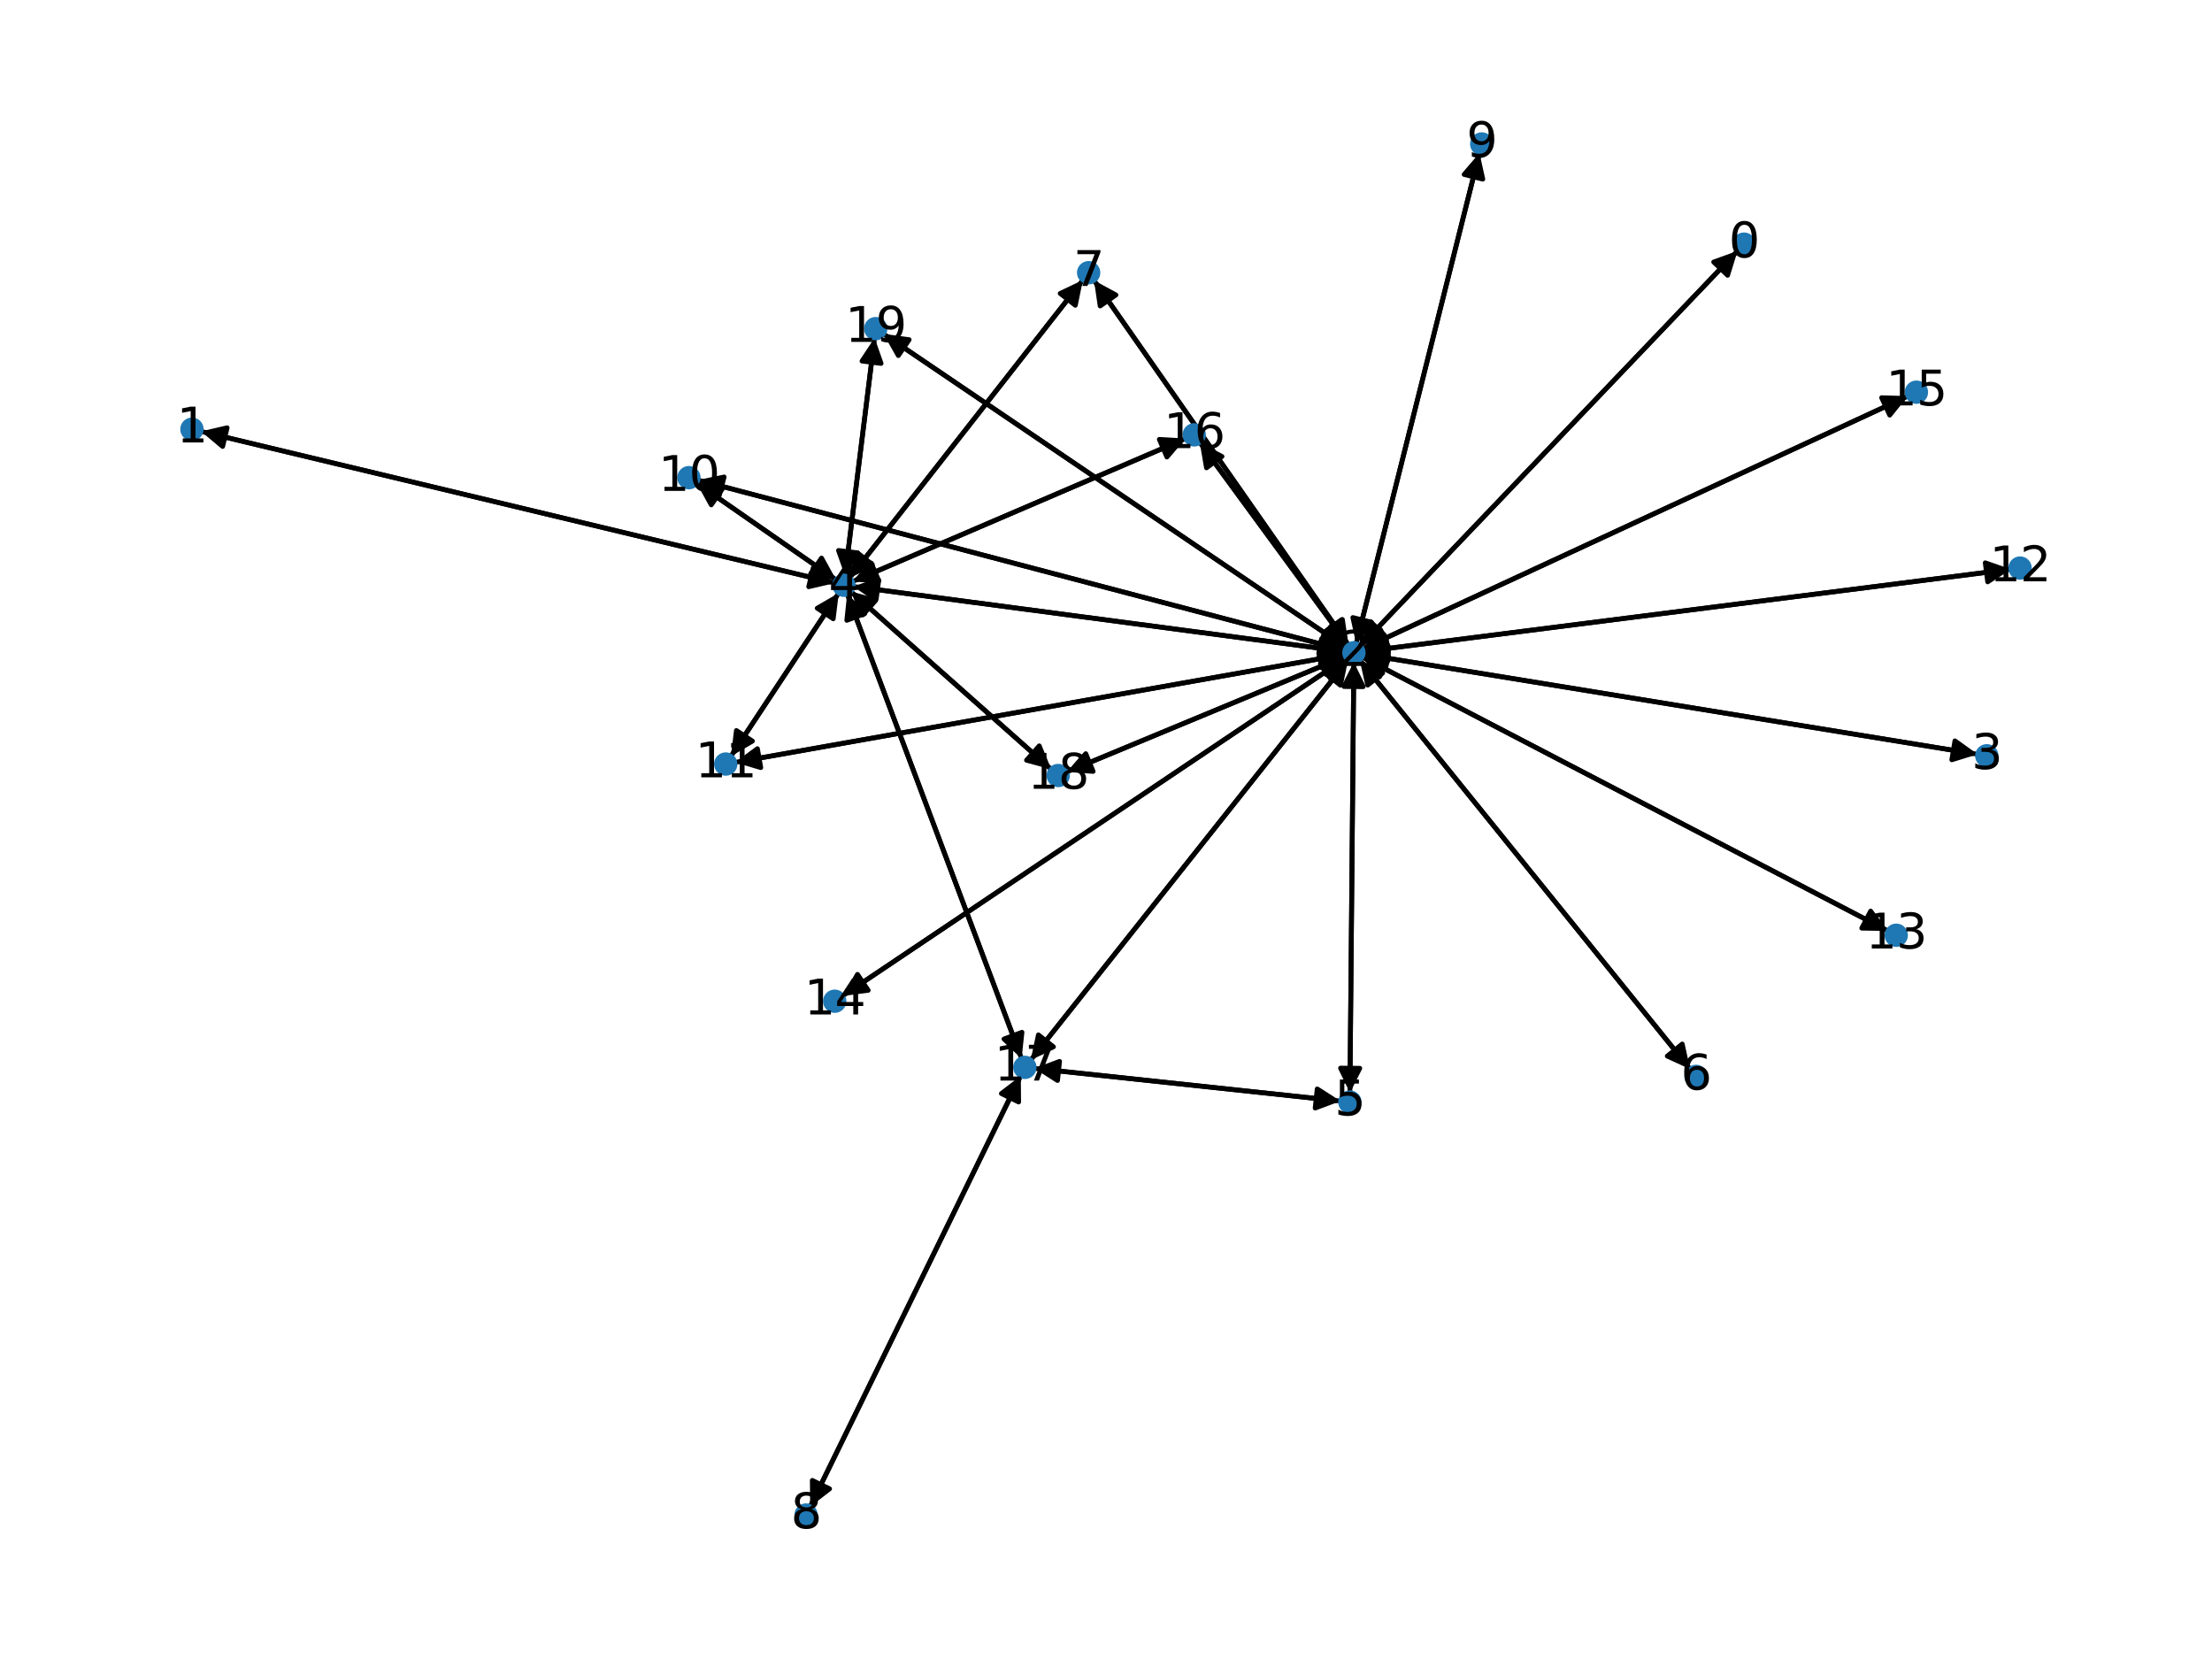 <?xml version="1.0" encoding="utf-8" standalone="no"?>
<!DOCTYPE svg PUBLIC "-//W3C//DTD SVG 1.1//EN"
  "http://www.w3.org/Graphics/SVG/1.1/DTD/svg11.dtd">
<svg xmlns:xlink="http://www.w3.org/1999/xlink" width="460.8pt" height="345.6pt" viewBox="0 0 460.8 345.6" xmlns="http://www.w3.org/2000/svg" version="1.1">
 <defs>
  <style type="text/css">*{stroke-linejoin: round; stroke-linecap: butt}</style>
 </defs>
 <g id="figure_1">
  <g id="patch_1">
   <path d="M 0 345.6 
L 460.8 345.6 
L 460.8 0 
L 0 0 
z
" style="fill: #ffffff"/>
  </g>
  <g id="axes_1">
   <g id="patch_2">
    <path d="M 361.977 52.262 
Q 322.68 93.417 284.156 133.764 
" clip-path="url(#p5abf5bbc78)" style="fill: none; stroke: #000000; stroke-linecap: round"/>
    <path d="M 288.364 132.252 
L 284.156 133.764 
L 285.471 129.49 
z
" clip-path="url(#p5abf5bbc78)" style="stroke: #000000; stroke-linecap: round"/>
   </g>
   <g id="patch_3">
    <path d="M 41.873 89.866 
Q 107.893 105.668 172.825 121.209 
" clip-path="url(#p5abf5bbc78)" style="fill: none; stroke: #000000; stroke-linecap: round"/>
    <path d="M 169.401 118.333 
L 172.825 121.209 
L 168.47 122.223 
z
" clip-path="url(#p5abf5bbc78)" style="stroke: #000000; stroke-linecap: round"/>
   </g>
   <g id="patch_4">
    <path d="M 283.381 134.575 
Q 322.678 93.42 361.203 53.073 
" clip-path="url(#p5abf5bbc78)" style="fill: none; stroke: #000000; stroke-linecap: round"/>
    <path d="M 356.994 54.585 
L 361.203 53.073 
L 359.887 57.348 
z
" clip-path="url(#p5abf5bbc78)" style="stroke: #000000; stroke-linecap: round"/>
   </g>
   <g id="patch_5">
    <path d="M 283.955 136.286 
Q 347.964 146.707 410.87 156.949 
" clip-path="url(#p5abf5bbc78)" style="fill: none; stroke: #000000; stroke-linecap: round"/>
    <path d="M 407.243 154.332 
L 410.87 156.949 
L 406.6 158.28 
z
" clip-path="url(#p5abf5bbc78)" style="stroke: #000000; stroke-linecap: round"/>
   </g>
   <g id="patch_6">
    <path d="M 280.122 135.721 
Q 228.919 128.947 178.825 122.32 
" clip-path="url(#p5abf5bbc78)" style="fill: none; stroke: #000000; stroke-linecap: round"/>
    <path d="M 182.528 124.828 
L 178.825 122.32 
L 183.053 120.862 
z
" clip-path="url(#p5abf5bbc78)" style="stroke: #000000; stroke-linecap: round"/>
   </g>
   <g id="patch_7">
    <path d="M 282.027 137.909 
Q 281.622 182.777 281.227 226.526 
" clip-path="url(#p5abf5bbc78)" style="fill: none; stroke: #000000; stroke-linecap: round"/>
    <path d="M 283.263 222.545 
L 281.227 226.526 
L 279.264 222.509 
z
" clip-path="url(#p5abf5bbc78)" style="stroke: #000000; stroke-linecap: round"/>
   </g>
   <g id="patch_8">
    <path d="M 283.26 137.481 
Q 317.678 180.104 351.394 221.857 
" clip-path="url(#p5abf5bbc78)" style="fill: none; stroke: #000000; stroke-linecap: round"/>
    <path d="M 350.437 217.488 
L 351.394 221.857 
L 347.325 220.001 
z
" clip-path="url(#p5abf5bbc78)" style="stroke: #000000; stroke-linecap: round"/>
   </g>
   <g id="patch_9">
    <path d="M 280.936 134.388 
Q 254.415 96.393 228.534 59.315 
" clip-path="url(#p5abf5bbc78)" style="fill: none; stroke: #000000; stroke-linecap: round"/>
    <path d="M 229.183 63.739 
L 228.534 59.315 
L 232.463 61.45 
z
" clip-path="url(#p5abf5bbc78)" style="stroke: #000000; stroke-linecap: round"/>
   </g>
   <g id="patch_10">
    <path d="M 282.516 134.096 
Q 295.358 82.982 307.928 32.952 
" clip-path="url(#p5abf5bbc78)" style="fill: none; stroke: #000000; stroke-linecap: round"/>
    <path d="M 305.013 36.344 
L 307.928 32.952 
L 308.893 37.319 
z
" clip-path="url(#p5abf5bbc78)" style="stroke: #000000; stroke-linecap: round"/>
   </g>
   <g id="patch_11">
    <path d="M 280.171 135.482 
Q 212.78 117.74 146.47 100.283 
" clip-path="url(#p5abf5bbc78)" style="fill: none; stroke: #000000; stroke-linecap: round"/>
    <path d="M 149.829 103.236 
L 146.47 100.283 
L 150.848 99.367 
z
" clip-path="url(#p5abf5bbc78)" style="stroke: #000000; stroke-linecap: round"/>
   </g>
   <g id="patch_12">
    <path d="M 280.139 136.313 
Q 216.617 147.57 154.196 158.633 
" clip-path="url(#p5abf5bbc78)" style="fill: none; stroke: #000000; stroke-linecap: round"/>
    <path d="M 158.483 159.904 
L 154.196 158.633 
L 157.785 155.965 
z
" clip-path="url(#p5abf5bbc78)" style="stroke: #000000; stroke-linecap: round"/>
   </g>
   <g id="patch_13">
    <path d="M 283.963 135.731 
Q 351.429 127.158 417.787 118.725 
" clip-path="url(#p5abf5bbc78)" style="fill: none; stroke: #000000; stroke-linecap: round"/>
    <path d="M 413.567 117.245 
L 417.787 118.725 
L 414.071 121.213 
z
" clip-path="url(#p5abf5bbc78)" style="stroke: #000000; stroke-linecap: round"/>
   </g>
   <g id="patch_14">
    <path d="M 283.765 136.871 
Q 338.535 165.404 392.313 193.421 
" clip-path="url(#p5abf5bbc78)" style="fill: none; stroke: #000000; stroke-linecap: round"/>
    <path d="M 389.69 189.799 
L 392.313 193.421 
L 387.842 193.347 
z
" clip-path="url(#p5abf5bbc78)" style="stroke: #000000; stroke-linecap: round"/>
   </g>
   <g id="patch_15">
    <path d="M 280.437 137.054 
Q 227.967 172.273 176.425 206.869 
" clip-path="url(#p5abf5bbc78)" style="fill: none; stroke: #000000; stroke-linecap: round"/>
    <path d="M 180.861 206.301 
L 176.425 206.869 
L 178.631 202.98 
z
" clip-path="url(#p5abf5bbc78)" style="stroke: #000000; stroke-linecap: round"/>
   </g>
   <g id="patch_16">
    <path d="M 283.8 135.162 
Q 340.632 108.839 396.45 82.986 
" clip-path="url(#p5abf5bbc78)" style="fill: none; stroke: #000000; stroke-linecap: round"/>
    <path d="M 391.98 82.852 
L 396.45 82.986 
L 393.661 86.482 
z
" clip-path="url(#p5abf5bbc78)" style="stroke: #000000; stroke-linecap: round"/>
   </g>
   <g id="patch_17">
    <path d="M 280.901 134.415 
Q 265.412 113.281 250.583 93.049 
" clip-path="url(#p5abf5bbc78)" style="fill: none; stroke: #000000; stroke-linecap: round"/>
    <path d="M 251.334 97.458 
L 250.583 93.049 
L 254.561 95.093 
z
" clip-path="url(#p5abf5bbc78)" style="stroke: #000000; stroke-linecap: round"/>
   </g>
   <g id="patch_18">
    <path d="M 280.842 137.491 
Q 247.773 179.163 215.4 219.959 
" clip-path="url(#p5abf5bbc78)" style="fill: none; stroke: #000000; stroke-linecap: round"/>
    <path d="M 219.453 218.069 
L 215.4 219.959 
L 216.319 215.582 
z
" clip-path="url(#p5abf5bbc78)" style="stroke: #000000; stroke-linecap: round"/>
   </g>
   <g id="patch_19">
    <path d="M 280.258 136.717 
Q 251.243 148.765 223.26 160.384 
" clip-path="url(#p5abf5bbc78)" style="fill: none; stroke: #000000; stroke-linecap: round"/>
    <path d="M 227.721 160.697 
L 223.26 160.384 
L 226.187 157.003 
z
" clip-path="url(#p5abf5bbc78)" style="stroke: #000000; stroke-linecap: round"/>
   </g>
   <g id="patch_20">
    <path d="M 280.442 134.889 
Q 232.236 102.217 184.956 70.173 
" clip-path="url(#p5abf5bbc78)" style="fill: none; stroke: #000000; stroke-linecap: round"/>
    <path d="M 187.145 74.073 
L 184.956 70.173 
L 189.389 70.761 
z
" clip-path="url(#p5abf5bbc78)" style="stroke: #000000; stroke-linecap: round"/>
   </g>
   <g id="patch_21">
    <path d="M 411.977 157.129 
Q 347.968 146.708 285.063 136.466 
" clip-path="url(#p5abf5bbc78)" style="fill: none; stroke: #000000; stroke-linecap: round"/>
    <path d="M 288.69 139.083 
L 285.063 136.466 
L 289.332 135.135 
z
" clip-path="url(#p5abf5bbc78)" style="stroke: #000000; stroke-linecap: round"/>
   </g>
   <g id="patch_22">
    <path d="M 173.911 121.469 
Q 107.891 105.667 42.958 90.126 
" clip-path="url(#p5abf5bbc78)" style="fill: none; stroke: #000000; stroke-linecap: round"/>
    <path d="M 46.383 93.002 
L 42.958 90.126 
L 47.314 89.112 
z
" clip-path="url(#p5abf5bbc78)" style="stroke: #000000; stroke-linecap: round"/>
   </g>
   <g id="patch_23">
    <path d="M 177.72 122.174 
Q 228.922 128.948 279.016 135.574 
" clip-path="url(#p5abf5bbc78)" style="fill: none; stroke: #000000; stroke-linecap: round"/>
    <path d="M 275.313 133.067 
L 279.016 135.574 
L 274.788 137.032 
z
" clip-path="url(#p5abf5bbc78)" style="stroke: #000000; stroke-linecap: round"/>
   </g>
   <g id="patch_24">
    <path d="M 176.99 120.396 
Q 201.29 89.365 224.901 59.215 
" clip-path="url(#p5abf5bbc78)" style="fill: none; stroke: #000000; stroke-linecap: round"/>
    <path d="M 220.86 61.131 
L 224.901 59.215 
L 224.01 63.597 
z
" clip-path="url(#p5abf5bbc78)" style="stroke: #000000; stroke-linecap: round"/>
   </g>
   <g id="patch_25">
    <path d="M 174.209 120.817 
Q 159.659 110.714 146.027 101.249 
" clip-path="url(#p5abf5bbc78)" style="fill: none; stroke: #000000; stroke-linecap: round"/>
    <path d="M 148.172 105.173 
L 146.027 101.249 
L 150.454 101.887 
z
" clip-path="url(#p5abf5bbc78)" style="stroke: #000000; stroke-linecap: round"/>
   </g>
   <g id="patch_26">
    <path d="M 174.729 123.536 
Q 163.491 140.543 152.87 156.618 
" clip-path="url(#p5abf5bbc78)" style="fill: none; stroke: #000000; stroke-linecap: round"/>
    <path d="M 156.744 154.383 
L 152.87 156.618 
L 153.407 152.178 
z
" clip-path="url(#p5abf5bbc78)" style="stroke: #000000; stroke-linecap: round"/>
   </g>
   <g id="patch_27">
    <path d="M 177.574 121.157 
Q 212.288 106.254 245.974 91.792 
" clip-path="url(#p5abf5bbc78)" style="fill: none; stroke: #000000; stroke-linecap: round"/>
    <path d="M 241.51 91.532 
L 245.974 91.792 
L 243.088 95.208 
z
" clip-path="url(#p5abf5bbc78)" style="stroke: #000000; stroke-linecap: round"/>
   </g>
   <g id="patch_28">
    <path d="M 176.477 123.731 
Q 194.649 172.133 212.428 219.488 
" clip-path="url(#p5abf5bbc78)" style="fill: none; stroke: #000000; stroke-linecap: round"/>
    <path d="M 212.894 215.04 
L 212.428 219.488 
L 209.15 216.446 
z
" clip-path="url(#p5abf5bbc78)" style="stroke: #000000; stroke-linecap: round"/>
   </g>
   <g id="patch_29">
    <path d="M 177.244 123.204 
Q 198.119 141.737 218.159 159.527 
" clip-path="url(#p5abf5bbc78)" style="fill: none; stroke: #000000; stroke-linecap: round"/>
    <path d="M 216.495 155.376 
L 218.159 159.527 
L 213.84 158.367 
z
" clip-path="url(#p5abf5bbc78)" style="stroke: #000000; stroke-linecap: round"/>
   </g>
   <g id="patch_30">
    <path d="M 176.035 119.998 
Q 179.113 95.19 182.054 71.492 
" clip-path="url(#p5abf5bbc78)" style="fill: none; stroke: #000000; stroke-linecap: round"/>
    <path d="M 179.577 75.216 
L 182.054 71.492 
L 183.546 75.708 
z
" clip-path="url(#p5abf5bbc78)" style="stroke: #000000; stroke-linecap: round"/>
   </g>
   <g id="patch_31">
    <path d="M 281.217 227.649 
Q 281.622 182.781 282.017 139.032 
" clip-path="url(#p5abf5bbc78)" style="fill: none; stroke: #000000; stroke-linecap: round"/>
    <path d="M 279.981 143.013 
L 282.017 139.032 
L 283.981 143.05 
z
" clip-path="url(#p5abf5bbc78)" style="stroke: #000000; stroke-linecap: round"/>
   </g>
   <g id="patch_32">
    <path d="M 279.27 229.377 
Q 247.348 225.966 216.537 222.674 
" clip-path="url(#p5abf5bbc78)" style="fill: none; stroke: #000000; stroke-linecap: round"/>
    <path d="M 220.302 225.087 
L 216.537 222.674 
L 220.727 221.11 
z
" clip-path="url(#p5abf5bbc78)" style="stroke: #000000; stroke-linecap: round"/>
   </g>
   <g id="patch_33">
    <path d="M 352.097 222.727 
Q 317.679 180.104 283.963 138.351 
" clip-path="url(#p5abf5bbc78)" style="fill: none; stroke: #000000; stroke-linecap: round"/>
    <path d="M 284.92 142.72 
L 283.963 138.351 
L 288.032 140.207 
z
" clip-path="url(#p5abf5bbc78)" style="stroke: #000000; stroke-linecap: round"/>
   </g>
   <g id="patch_34">
    <path d="M 227.893 58.397 
Q 254.414 96.391 280.295 133.47 
" clip-path="url(#p5abf5bbc78)" style="fill: none; stroke: #000000; stroke-linecap: round"/>
    <path d="M 279.646 129.045 
L 280.295 133.47 
L 276.366 131.334 
z
" clip-path="url(#p5abf5bbc78)" style="stroke: #000000; stroke-linecap: round"/>
   </g>
   <g id="patch_35">
    <path d="M 225.591 58.333 
Q 201.291 89.364 177.681 119.514 
" clip-path="url(#p5abf5bbc78)" style="fill: none; stroke: #000000; stroke-linecap: round"/>
    <path d="M 181.721 117.598 
L 177.681 119.514 
L 178.572 115.132 
z
" clip-path="url(#p5abf5bbc78)" style="stroke: #000000; stroke-linecap: round"/>
   </g>
   <g id="patch_36">
    <path d="M 168.769 313.871 
Q 190.711 268.98 212.161 225.094 
" clip-path="url(#p5abf5bbc78)" style="fill: none; stroke: #000000; stroke-linecap: round"/>
    <path d="M 208.608 227.809 
L 212.161 225.094 
L 212.201 229.566 
z
" clip-path="url(#p5abf5bbc78)" style="stroke: #000000; stroke-linecap: round"/>
   </g>
   <g id="patch_37">
    <path d="M 308.2 31.869 
Q 295.358 82.983 282.788 133.013 
" clip-path="url(#p5abf5bbc78)" style="fill: none; stroke: #000000; stroke-linecap: round"/>
    <path d="M 285.703 129.621 
L 282.788 133.013 
L 281.823 128.646 
z
" clip-path="url(#p5abf5bbc78)" style="stroke: #000000; stroke-linecap: round"/>
   </g>
   <g id="patch_38">
    <path d="M 145.39 99.999 
Q 212.781 117.74 279.091 135.197 
" clip-path="url(#p5abf5bbc78)" style="fill: none; stroke: #000000; stroke-linecap: round"/>
    <path d="M 275.732 132.245 
L 279.091 135.197 
L 274.713 136.113 
z
" clip-path="url(#p5abf5bbc78)" style="stroke: #000000; stroke-linecap: round"/>
   </g>
   <g id="patch_39">
    <path d="M 145.105 100.608 
Q 159.655 110.711 173.286 120.177 
" clip-path="url(#p5abf5bbc78)" style="fill: none; stroke: #000000; stroke-linecap: round"/>
    <path d="M 171.141 116.252 
L 173.286 120.177 
L 168.86 119.538 
z
" clip-path="url(#p5abf5bbc78)" style="stroke: #000000; stroke-linecap: round"/>
   </g>
   <g id="patch_40">
    <path d="M 153.091 158.829 
Q 216.613 147.571 279.035 136.508 
" clip-path="url(#p5abf5bbc78)" style="fill: none; stroke: #000000; stroke-linecap: round"/>
    <path d="M 274.747 135.237 
L 279.035 136.508 
L 275.445 139.176 
z
" clip-path="url(#p5abf5bbc78)" style="stroke: #000000; stroke-linecap: round"/>
   </g>
   <g id="patch_41">
    <path d="M 152.254 157.55 
Q 163.492 140.543 174.113 124.468 
" clip-path="url(#p5abf5bbc78)" style="fill: none; stroke: #000000; stroke-linecap: round"/>
    <path d="M 170.239 126.703 
L 174.113 124.468 
L 173.576 128.908 
z
" clip-path="url(#p5abf5bbc78)" style="stroke: #000000; stroke-linecap: round"/>
   </g>
   <g id="patch_42">
    <path d="M 418.895 118.584 
Q 351.428 127.158 285.07 135.59 
" clip-path="url(#p5abf5bbc78)" style="fill: none; stroke: #000000; stroke-linecap: round"/>
    <path d="M 289.291 137.07 
L 285.07 135.59 
L 288.786 133.102 
z
" clip-path="url(#p5abf5bbc78)" style="stroke: #000000; stroke-linecap: round"/>
   </g>
   <g id="patch_43">
    <path d="M 393.299 193.935 
Q 338.529 165.401 284.75 137.385 
" clip-path="url(#p5abf5bbc78)" style="fill: none; stroke: #000000; stroke-linecap: round"/>
    <path d="M 287.374 141.007 
L 284.75 137.385 
L 289.222 137.459 
z
" clip-path="url(#p5abf5bbc78)" style="stroke: #000000; stroke-linecap: round"/>
   </g>
   <g id="patch_44">
    <path d="M 175.494 207.494 
Q 227.964 172.275 279.506 137.678 
" clip-path="url(#p5abf5bbc78)" style="fill: none; stroke: #000000; stroke-linecap: round"/>
    <path d="M 275.071 138.247 
L 279.506 137.678 
L 277.3 141.568 
z
" clip-path="url(#p5abf5bbc78)" style="stroke: #000000; stroke-linecap: round"/>
   </g>
   <g id="patch_45">
    <path d="M 397.466 82.515 
Q 340.634 108.838 284.816 134.691 
" clip-path="url(#p5abf5bbc78)" style="fill: none; stroke: #000000; stroke-linecap: round"/>
    <path d="M 289.287 134.825 
L 284.816 134.691 
L 287.605 131.195 
z
" clip-path="url(#p5abf5bbc78)" style="stroke: #000000; stroke-linecap: round"/>
   </g>
   <g id="patch_46">
    <path d="M 249.922 92.148 
Q 265.412 113.282 280.24 133.514 
" clip-path="url(#p5abf5bbc78)" style="fill: none; stroke: #000000; stroke-linecap: round"/>
    <path d="M 279.489 129.105 
L 280.24 133.514 
L 276.263 131.47 
z
" clip-path="url(#p5abf5bbc78)" style="stroke: #000000; stroke-linecap: round"/>
   </g>
   <g id="patch_47">
    <path d="M 247.002 91.351 
Q 212.288 106.254 178.602 120.716 
" clip-path="url(#p5abf5bbc78)" style="fill: none; stroke: #000000; stroke-linecap: round"/>
    <path d="M 183.066 120.976 
L 178.602 120.716 
L 181.488 117.3 
z
" clip-path="url(#p5abf5bbc78)" style="stroke: #000000; stroke-linecap: round"/>
   </g>
   <g id="patch_48">
    <path d="M 214.705 220.834 
Q 247.774 179.162 280.147 138.366 
" clip-path="url(#p5abf5bbc78)" style="fill: none; stroke: #000000; stroke-linecap: round"/>
    <path d="M 276.094 140.256 
L 280.147 138.366 
L 279.227 142.742 
z
" clip-path="url(#p5abf5bbc78)" style="stroke: #000000; stroke-linecap: round"/>
   </g>
   <g id="patch_49">
    <path d="M 212.822 220.538 
Q 194.65 172.136 176.871 124.781 
" clip-path="url(#p5abf5bbc78)" style="fill: none; stroke: #000000; stroke-linecap: round"/>
    <path d="M 176.405 129.229 
L 176.871 124.781 
L 180.15 127.823 
z
" clip-path="url(#p5abf5bbc78)" style="stroke: #000000; stroke-linecap: round"/>
   </g>
   <g id="patch_50">
    <path d="M 215.432 222.556 
Q 247.354 225.967 278.165 229.259 
" clip-path="url(#p5abf5bbc78)" style="fill: none; stroke: #000000; stroke-linecap: round"/>
    <path d="M 274.4 226.845 
L 278.165 229.259 
L 273.975 230.823 
z
" clip-path="url(#p5abf5bbc78)" style="stroke: #000000; stroke-linecap: round"/>
   </g>
   <g id="patch_51">
    <path d="M 212.652 224.088 
Q 190.711 268.979 169.261 312.865 
" clip-path="url(#p5abf5bbc78)" style="fill: none; stroke: #000000; stroke-linecap: round"/>
    <path d="M 172.814 310.15 
L 169.261 312.865 
L 169.221 308.393 
z
" clip-path="url(#p5abf5bbc78)" style="stroke: #000000; stroke-linecap: round"/>
   </g>
   <g id="patch_52">
    <path d="M 222.228 160.813 
Q 251.244 148.765 279.226 137.145 
" clip-path="url(#p5abf5bbc78)" style="fill: none; stroke: #000000; stroke-linecap: round"/>
    <path d="M 274.765 136.832 
L 279.226 137.145 
L 276.299 140.526 
z
" clip-path="url(#p5abf5bbc78)" style="stroke: #000000; stroke-linecap: round"/>
   </g>
   <g id="patch_53">
    <path d="M 218.995 160.27 
Q 198.12 141.737 178.08 123.947 
" clip-path="url(#p5abf5bbc78)" style="fill: none; stroke: #000000; stroke-linecap: round"/>
    <path d="M 179.744 128.098 
L 178.08 123.947 
L 182.4 125.107 
z
" clip-path="url(#p5abf5bbc78)" style="stroke: #000000; stroke-linecap: round"/>
   </g>
   <g id="patch_54">
    <path d="M 184.032 69.547 
Q 232.238 102.219 279.519 134.263 
" clip-path="url(#p5abf5bbc78)" style="fill: none; stroke: #000000; stroke-linecap: round"/>
    <path d="M 277.329 130.363 
L 279.519 134.263 
L 275.085 133.675 
z
" clip-path="url(#p5abf5bbc78)" style="stroke: #000000; stroke-linecap: round"/>
   </g>
   <g id="patch_55">
    <path d="M 182.192 70.383 
Q 179.114 95.19 176.173 118.888 
" clip-path="url(#p5abf5bbc78)" style="fill: none; stroke: #000000; stroke-linecap: round"/>
    <path d="M 178.65 115.165 
L 176.173 118.888 
L 174.681 114.673 
z
" clip-path="url(#p5abf5bbc78)" style="stroke: #000000; stroke-linecap: round"/>
   </g>
   <g id="PathCollection_1">
    <defs>
     <path id="mdf9575b5b6" d="M 0 1.936 
C 0.514 1.936 1.006 1.732 1.369 1.369 
C 1.732 1.006 1.936 0.514 1.936 0 
C 1.936 -0.514 1.732 -1.006 1.369 -1.369 
C 1.006 -1.732 0.514 -1.936 0 -1.936 
C -0.514 -1.936 -1.006 -1.732 -1.369 -1.369 
C -1.732 -1.006 -1.936 -0.514 -1.936 0 
C -1.936 0.514 -1.732 1.006 -1.369 1.369 
C -1.006 1.732 -0.514 1.936 0 1.936 
z
" style="stroke: #1f78b4"/>
    </defs>
    <g clip-path="url(#p5abf5bbc78)">
     <use xlink:href="#mdf9575b5b6" x="363.314" y="50.862" style="fill: #1f78b4; stroke: #1f78b4"/>
     <use xlink:href="#mdf9575b5b6" x="39.987" y="89.415" style="fill: #1f78b4; stroke: #1f78b4"/>
     <use xlink:href="#mdf9575b5b6" x="282.044" y="135.975" style="fill: #1f78b4; stroke: #1f78b4"/>
     <use xlink:href="#mdf9575b5b6" x="413.889" y="157.441" style="fill: #1f78b4; stroke: #1f78b4"/>
     <use xlink:href="#mdf9575b5b6" x="175.797" y="121.92" style="fill: #1f78b4; stroke: #1f78b4"/>
     <use xlink:href="#mdf9575b5b6" x="281.2" y="229.583" style="fill: #1f78b4; stroke: #1f78b4"/>
     <use xlink:href="#mdf9575b5b6" x="353.313" y="224.233" style="fill: #1f78b4; stroke: #1f78b4"/>
     <use xlink:href="#mdf9575b5b6" x="226.785" y="56.809" style="fill: #1f78b4; stroke: #1f78b4"/>
     <use xlink:href="#mdf9575b5b6" x="167.92" y="315.61" style="fill: #1f78b4; stroke: #1f78b4"/>
     <use xlink:href="#mdf9575b5b6" x="308.672" y="29.99" style="fill: #1f78b4; stroke: #1f78b4"/>
     <use xlink:href="#mdf9575b5b6" x="143.517" y="99.506" style="fill: #1f78b4; stroke: #1f78b4"/>
     <use xlink:href="#mdf9575b5b6" x="151.186" y="159.166" style="fill: #1f78b4; stroke: #1f78b4"/>
     <use xlink:href="#mdf9575b5b6" x="420.813" y="118.34" style="fill: #1f78b4; stroke: #1f78b4"/>
     <use xlink:href="#mdf9575b5b6" x="395.019" y="194.831" style="fill: #1f78b4; stroke: #1f78b4"/>
     <use xlink:href="#mdf9575b5b6" x="173.887" y="208.573" style="fill: #1f78b4; stroke: #1f78b4"/>
     <use xlink:href="#mdf9575b5b6" x="399.222" y="81.702" style="fill: #1f78b4; stroke: #1f78b4"/>
     <use xlink:href="#mdf9575b5b6" x="248.779" y="90.588" style="fill: #1f78b4; stroke: #1f78b4"/>
     <use xlink:href="#mdf9575b5b6" x="213.502" y="222.35" style="fill: #1f78b4; stroke: #1f78b4"/>
     <use xlink:href="#mdf9575b5b6" x="220.442" y="161.554" style="fill: #1f78b4; stroke: #1f78b4"/>
     <use xlink:href="#mdf9575b5b6" x="182.43" y="68.461" style="fill: #1f78b4; stroke: #1f78b4"/>
    </g>
   </g>
   <g id="text_1">
    <g clip-path="url(#p5abf5bbc78)">
     <!-- 0 -->
     <g transform="translate(360.133 53.622) scale(0.1 -0.1)">
      <defs>
       <path id="DejaVuSans-30" d="M 2034 4250 
Q 1547 4250 1301 3770 
Q 1056 3291 1056 2328 
Q 1056 1369 1301 889 
Q 1547 409 2034 409 
Q 2525 409 2770 889 
Q 3016 1369 3016 2328 
Q 3016 3291 2770 3770 
Q 2525 4250 2034 4250 
z
M 2034 4750 
Q 2819 4750 3233 4129 
Q 3647 3509 3647 2328 
Q 3647 1150 3233 529 
Q 2819 -91 2034 -91 
Q 1250 -91 836 529 
Q 422 1150 422 2328 
Q 422 3509 836 4129 
Q 1250 4750 2034 4750 
z
" transform="scale(0.016)"/>
      </defs>
      <use xlink:href="#DejaVuSans-30"/>
     </g>
    </g>
   </g>
   <g id="text_2">
    <g clip-path="url(#p5abf5bbc78)">
     <!-- 1 -->
     <g transform="translate(36.806 92.174) scale(0.1 -0.1)">
      <defs>
       <path id="DejaVuSans-31" d="M 794 531 
L 1825 531 
L 1825 4091 
L 703 3866 
L 703 4441 
L 1819 4666 
L 2450 4666 
L 2450 531 
L 3481 531 
L 3481 0 
L 794 0 
L 794 531 
z
" transform="scale(0.016)"/>
      </defs>
      <use xlink:href="#DejaVuSans-31"/>
     </g>
    </g>
   </g>
   <g id="text_3">
    <g clip-path="url(#p5abf5bbc78)">
     <!-- 2 -->
     <g transform="translate(278.863 138.734) scale(0.1 -0.1)">
      <defs>
       <path id="DejaVuSans-32" d="M 1228 531 
L 3431 531 
L 3431 0 
L 469 0 
L 469 531 
Q 828 903 1448 1529 
Q 2069 2156 2228 2338 
Q 2531 2678 2651 2914 
Q 2772 3150 2772 3378 
Q 2772 3750 2511 3984 
Q 2250 4219 1831 4219 
Q 1534 4219 1204 4116 
Q 875 4013 500 3803 
L 500 4441 
Q 881 4594 1212 4672 
Q 1544 4750 1819 4750 
Q 2544 4750 2975 4387 
Q 3406 4025 3406 3419 
Q 3406 3131 3298 2873 
Q 3191 2616 2906 2266 
Q 2828 2175 2409 1742 
Q 1991 1309 1228 531 
z
" transform="scale(0.016)"/>
      </defs>
      <use xlink:href="#DejaVuSans-32"/>
     </g>
    </g>
   </g>
   <g id="text_4">
    <g clip-path="url(#p5abf5bbc78)">
     <!-- 3 -->
     <g transform="translate(410.707 160.2) scale(0.1 -0.1)">
      <defs>
       <path id="DejaVuSans-33" d="M 2597 2516 
Q 3050 2419 3304 2112 
Q 3559 1806 3559 1356 
Q 3559 666 3084 287 
Q 2609 -91 1734 -91 
Q 1441 -91 1130 -33 
Q 819 25 488 141 
L 488 750 
Q 750 597 1062 519 
Q 1375 441 1716 441 
Q 2309 441 2620 675 
Q 2931 909 2931 1356 
Q 2931 1769 2642 2001 
Q 2353 2234 1838 2234 
L 1294 2234 
L 1294 2753 
L 1863 2753 
Q 2328 2753 2575 2939 
Q 2822 3125 2822 3475 
Q 2822 3834 2567 4026 
Q 2313 4219 1838 4219 
Q 1578 4219 1281 4162 
Q 984 4106 628 3988 
L 628 4550 
Q 988 4650 1302 4700 
Q 1616 4750 1894 4750 
Q 2613 4750 3031 4423 
Q 3450 4097 3450 3541 
Q 3450 3153 3228 2886 
Q 3006 2619 2597 2516 
z
" transform="scale(0.016)"/>
      </defs>
      <use xlink:href="#DejaVuSans-33"/>
     </g>
    </g>
   </g>
   <g id="text_5">
    <g clip-path="url(#p5abf5bbc78)">
     <!-- 4 -->
     <g transform="translate(172.616 124.679) scale(0.1 -0.1)">
      <defs>
       <path id="DejaVuSans-34" d="M 2419 4116 
L 825 1625 
L 2419 1625 
L 2419 4116 
z
M 2253 4666 
L 3047 4666 
L 3047 1625 
L 3713 1625 
L 3713 1100 
L 3047 1100 
L 3047 0 
L 2419 0 
L 2419 1100 
L 313 1100 
L 313 1709 
L 2253 4666 
z
" transform="scale(0.016)"/>
      </defs>
      <use xlink:href="#DejaVuSans-34"/>
     </g>
    </g>
   </g>
   <g id="text_6">
    <g clip-path="url(#p5abf5bbc78)">
     <!-- 5 -->
     <g transform="translate(278.019 232.343) scale(0.1 -0.1)">
      <defs>
       <path id="DejaVuSans-35" d="M 691 4666 
L 3169 4666 
L 3169 4134 
L 1269 4134 
L 1269 2991 
Q 1406 3038 1543 3061 
Q 1681 3084 1819 3084 
Q 2600 3084 3056 2656 
Q 3513 2228 3513 1497 
Q 3513 744 3044 326 
Q 2575 -91 1722 -91 
Q 1428 -91 1123 -41 
Q 819 9 494 109 
L 494 744 
Q 775 591 1075 516 
Q 1375 441 1709 441 
Q 2250 441 2565 725 
Q 2881 1009 2881 1497 
Q 2881 1984 2565 2268 
Q 2250 2553 1709 2553 
Q 1456 2553 1204 2497 
Q 953 2441 691 2322 
L 691 4666 
z
" transform="scale(0.016)"/>
      </defs>
      <use xlink:href="#DejaVuSans-35"/>
     </g>
    </g>
   </g>
   <g id="text_7">
    <g clip-path="url(#p5abf5bbc78)">
     <!-- 6 -->
     <g transform="translate(350.132 226.992) scale(0.1 -0.1)">
      <defs>
       <path id="DejaVuSans-36" d="M 2113 2584 
Q 1688 2584 1439 2293 
Q 1191 2003 1191 1497 
Q 1191 994 1439 701 
Q 1688 409 2113 409 
Q 2538 409 2786 701 
Q 3034 994 3034 1497 
Q 3034 2003 2786 2293 
Q 2538 2584 2113 2584 
z
M 3366 4563 
L 3366 3988 
Q 3128 4100 2886 4159 
Q 2644 4219 2406 4219 
Q 1781 4219 1451 3797 
Q 1122 3375 1075 2522 
Q 1259 2794 1537 2939 
Q 1816 3084 2150 3084 
Q 2853 3084 3261 2657 
Q 3669 2231 3669 1497 
Q 3669 778 3244 343 
Q 2819 -91 2113 -91 
Q 1303 -91 875 529 
Q 447 1150 447 2328 
Q 447 3434 972 4092 
Q 1497 4750 2381 4750 
Q 2619 4750 2861 4703 
Q 3103 4656 3366 4563 
z
" transform="scale(0.016)"/>
      </defs>
      <use xlink:href="#DejaVuSans-36"/>
     </g>
    </g>
   </g>
   <g id="text_8">
    <g clip-path="url(#p5abf5bbc78)">
     <!-- 7 -->
     <g transform="translate(223.604 59.569) scale(0.1 -0.1)">
      <defs>
       <path id="DejaVuSans-37" d="M 525 4666 
L 3525 4666 
L 3525 4397 
L 1831 0 
L 1172 0 
L 2766 4134 
L 525 4134 
L 525 4666 
z
" transform="scale(0.016)"/>
      </defs>
      <use xlink:href="#DejaVuSans-37"/>
     </g>
    </g>
   </g>
   <g id="text_9">
    <g clip-path="url(#p5abf5bbc78)">
     <!-- 8 -->
     <g transform="translate(164.738 318.369) scale(0.1 -0.1)">
      <defs>
       <path id="DejaVuSans-38" d="M 2034 2216 
Q 1584 2216 1326 1975 
Q 1069 1734 1069 1313 
Q 1069 891 1326 650 
Q 1584 409 2034 409 
Q 2484 409 2743 651 
Q 3003 894 3003 1313 
Q 3003 1734 2745 1975 
Q 2488 2216 2034 2216 
z
M 1403 2484 
Q 997 2584 770 2862 
Q 544 3141 544 3541 
Q 544 4100 942 4425 
Q 1341 4750 2034 4750 
Q 2731 4750 3128 4425 
Q 3525 4100 3525 3541 
Q 3525 3141 3298 2862 
Q 3072 2584 2669 2484 
Q 3125 2378 3379 2068 
Q 3634 1759 3634 1313 
Q 3634 634 3220 271 
Q 2806 -91 2034 -91 
Q 1263 -91 848 271 
Q 434 634 434 1313 
Q 434 1759 690 2068 
Q 947 2378 1403 2484 
z
M 1172 3481 
Q 1172 3119 1398 2916 
Q 1625 2713 2034 2713 
Q 2441 2713 2670 2916 
Q 2900 3119 2900 3481 
Q 2900 3844 2670 4047 
Q 2441 4250 2034 4250 
Q 1625 4250 1398 4047 
Q 1172 3844 1172 3481 
z
" transform="scale(0.016)"/>
      </defs>
      <use xlink:href="#DejaVuSans-38"/>
     </g>
    </g>
   </g>
   <g id="text_10">
    <g clip-path="url(#p5abf5bbc78)">
     <!-- 9 -->
     <g transform="translate(305.49 32.749) scale(0.1 -0.1)">
      <defs>
       <path id="DejaVuSans-39" d="M 703 97 
L 703 672 
Q 941 559 1184 500 
Q 1428 441 1663 441 
Q 2288 441 2617 861 
Q 2947 1281 2994 2138 
Q 2813 1869 2534 1725 
Q 2256 1581 1919 1581 
Q 1219 1581 811 2004 
Q 403 2428 403 3163 
Q 403 3881 828 4315 
Q 1253 4750 1959 4750 
Q 2769 4750 3195 4129 
Q 3622 3509 3622 2328 
Q 3622 1225 3098 567 
Q 2575 -91 1691 -91 
Q 1453 -91 1209 -44 
Q 966 3 703 97 
z
M 1959 2075 
Q 2384 2075 2632 2365 
Q 2881 2656 2881 3163 
Q 2881 3666 2632 3958 
Q 2384 4250 1959 4250 
Q 1534 4250 1286 3958 
Q 1038 3666 1038 3163 
Q 1038 2656 1286 2365 
Q 1534 2075 1959 2075 
z
" transform="scale(0.016)"/>
      </defs>
      <use xlink:href="#DejaVuSans-39"/>
     </g>
    </g>
   </g>
   <g id="text_11">
    <g clip-path="url(#p5abf5bbc78)">
     <!-- 10 -->
     <g transform="translate(137.154 102.265) scale(0.1 -0.1)">
      <use xlink:href="#DejaVuSans-31"/>
      <use xlink:href="#DejaVuSans-30" x="63.623"/>
     </g>
    </g>
   </g>
   <g id="text_12">
    <g clip-path="url(#p5abf5bbc78)">
     <!-- 11 -->
     <g transform="translate(144.824 161.926) scale(0.1 -0.1)">
      <use xlink:href="#DejaVuSans-31"/>
      <use xlink:href="#DejaVuSans-31" x="63.623"/>
     </g>
    </g>
   </g>
   <g id="text_13">
    <g clip-path="url(#p5abf5bbc78)">
     <!-- 12 -->
     <g transform="translate(414.451 121.1) scale(0.1 -0.1)">
      <use xlink:href="#DejaVuSans-31"/>
      <use xlink:href="#DejaVuSans-32" x="63.623"/>
     </g>
    </g>
   </g>
   <g id="text_14">
    <g clip-path="url(#p5abf5bbc78)">
     <!-- 13 -->
     <g transform="translate(388.657 197.59) scale(0.1 -0.1)">
      <use xlink:href="#DejaVuSans-31"/>
      <use xlink:href="#DejaVuSans-33" x="63.623"/>
     </g>
    </g>
   </g>
   <g id="text_15">
    <g clip-path="url(#p5abf5bbc78)">
     <!-- 14 -->
     <g transform="translate(167.524 211.332) scale(0.1 -0.1)">
      <use xlink:href="#DejaVuSans-31"/>
      <use xlink:href="#DejaVuSans-34" x="63.623"/>
     </g>
    </g>
   </g>
   <g id="text_16">
    <g clip-path="url(#p5abf5bbc78)">
     <!-- 15 -->
     <g transform="translate(392.86 84.461) scale(0.1 -0.1)">
      <use xlink:href="#DejaVuSans-31"/>
      <use xlink:href="#DejaVuSans-35" x="63.623"/>
     </g>
    </g>
   </g>
   <g id="text_17">
    <g clip-path="url(#p5abf5bbc78)">
     <!-- 16 -->
     <g transform="translate(242.417 93.347) scale(0.1 -0.1)">
      <use xlink:href="#DejaVuSans-31"/>
      <use xlink:href="#DejaVuSans-36" x="63.623"/>
     </g>
    </g>
   </g>
   <g id="text_18">
    <g clip-path="url(#p5abf5bbc78)">
     <!-- 17 -->
     <g transform="translate(207.14 225.109) scale(0.1 -0.1)">
      <use xlink:href="#DejaVuSans-31"/>
      <use xlink:href="#DejaVuSans-37" x="63.623"/>
     </g>
    </g>
   </g>
   <g id="text_19">
    <g clip-path="url(#p5abf5bbc78)">
     <!-- 18 -->
     <g transform="translate(214.08 164.314) scale(0.1 -0.1)">
      <use xlink:href="#DejaVuSans-31"/>
      <use xlink:href="#DejaVuSans-38" x="63.623"/>
     </g>
    </g>
   </g>
   <g id="text_20">
    <g clip-path="url(#p5abf5bbc78)">
     <!-- 19 -->
     <g transform="translate(176.068 71.22) scale(0.1 -0.1)">
      <use xlink:href="#DejaVuSans-31"/>
      <use xlink:href="#DejaVuSans-39" x="63.623"/>
     </g>
    </g>
   </g>
  </g>
 </g>
 <defs>
  <clipPath id="p5abf5bbc78">
   <rect x="0" y="0" width="460.8" height="345.6"/>
  </clipPath>
 </defs>
</svg>
